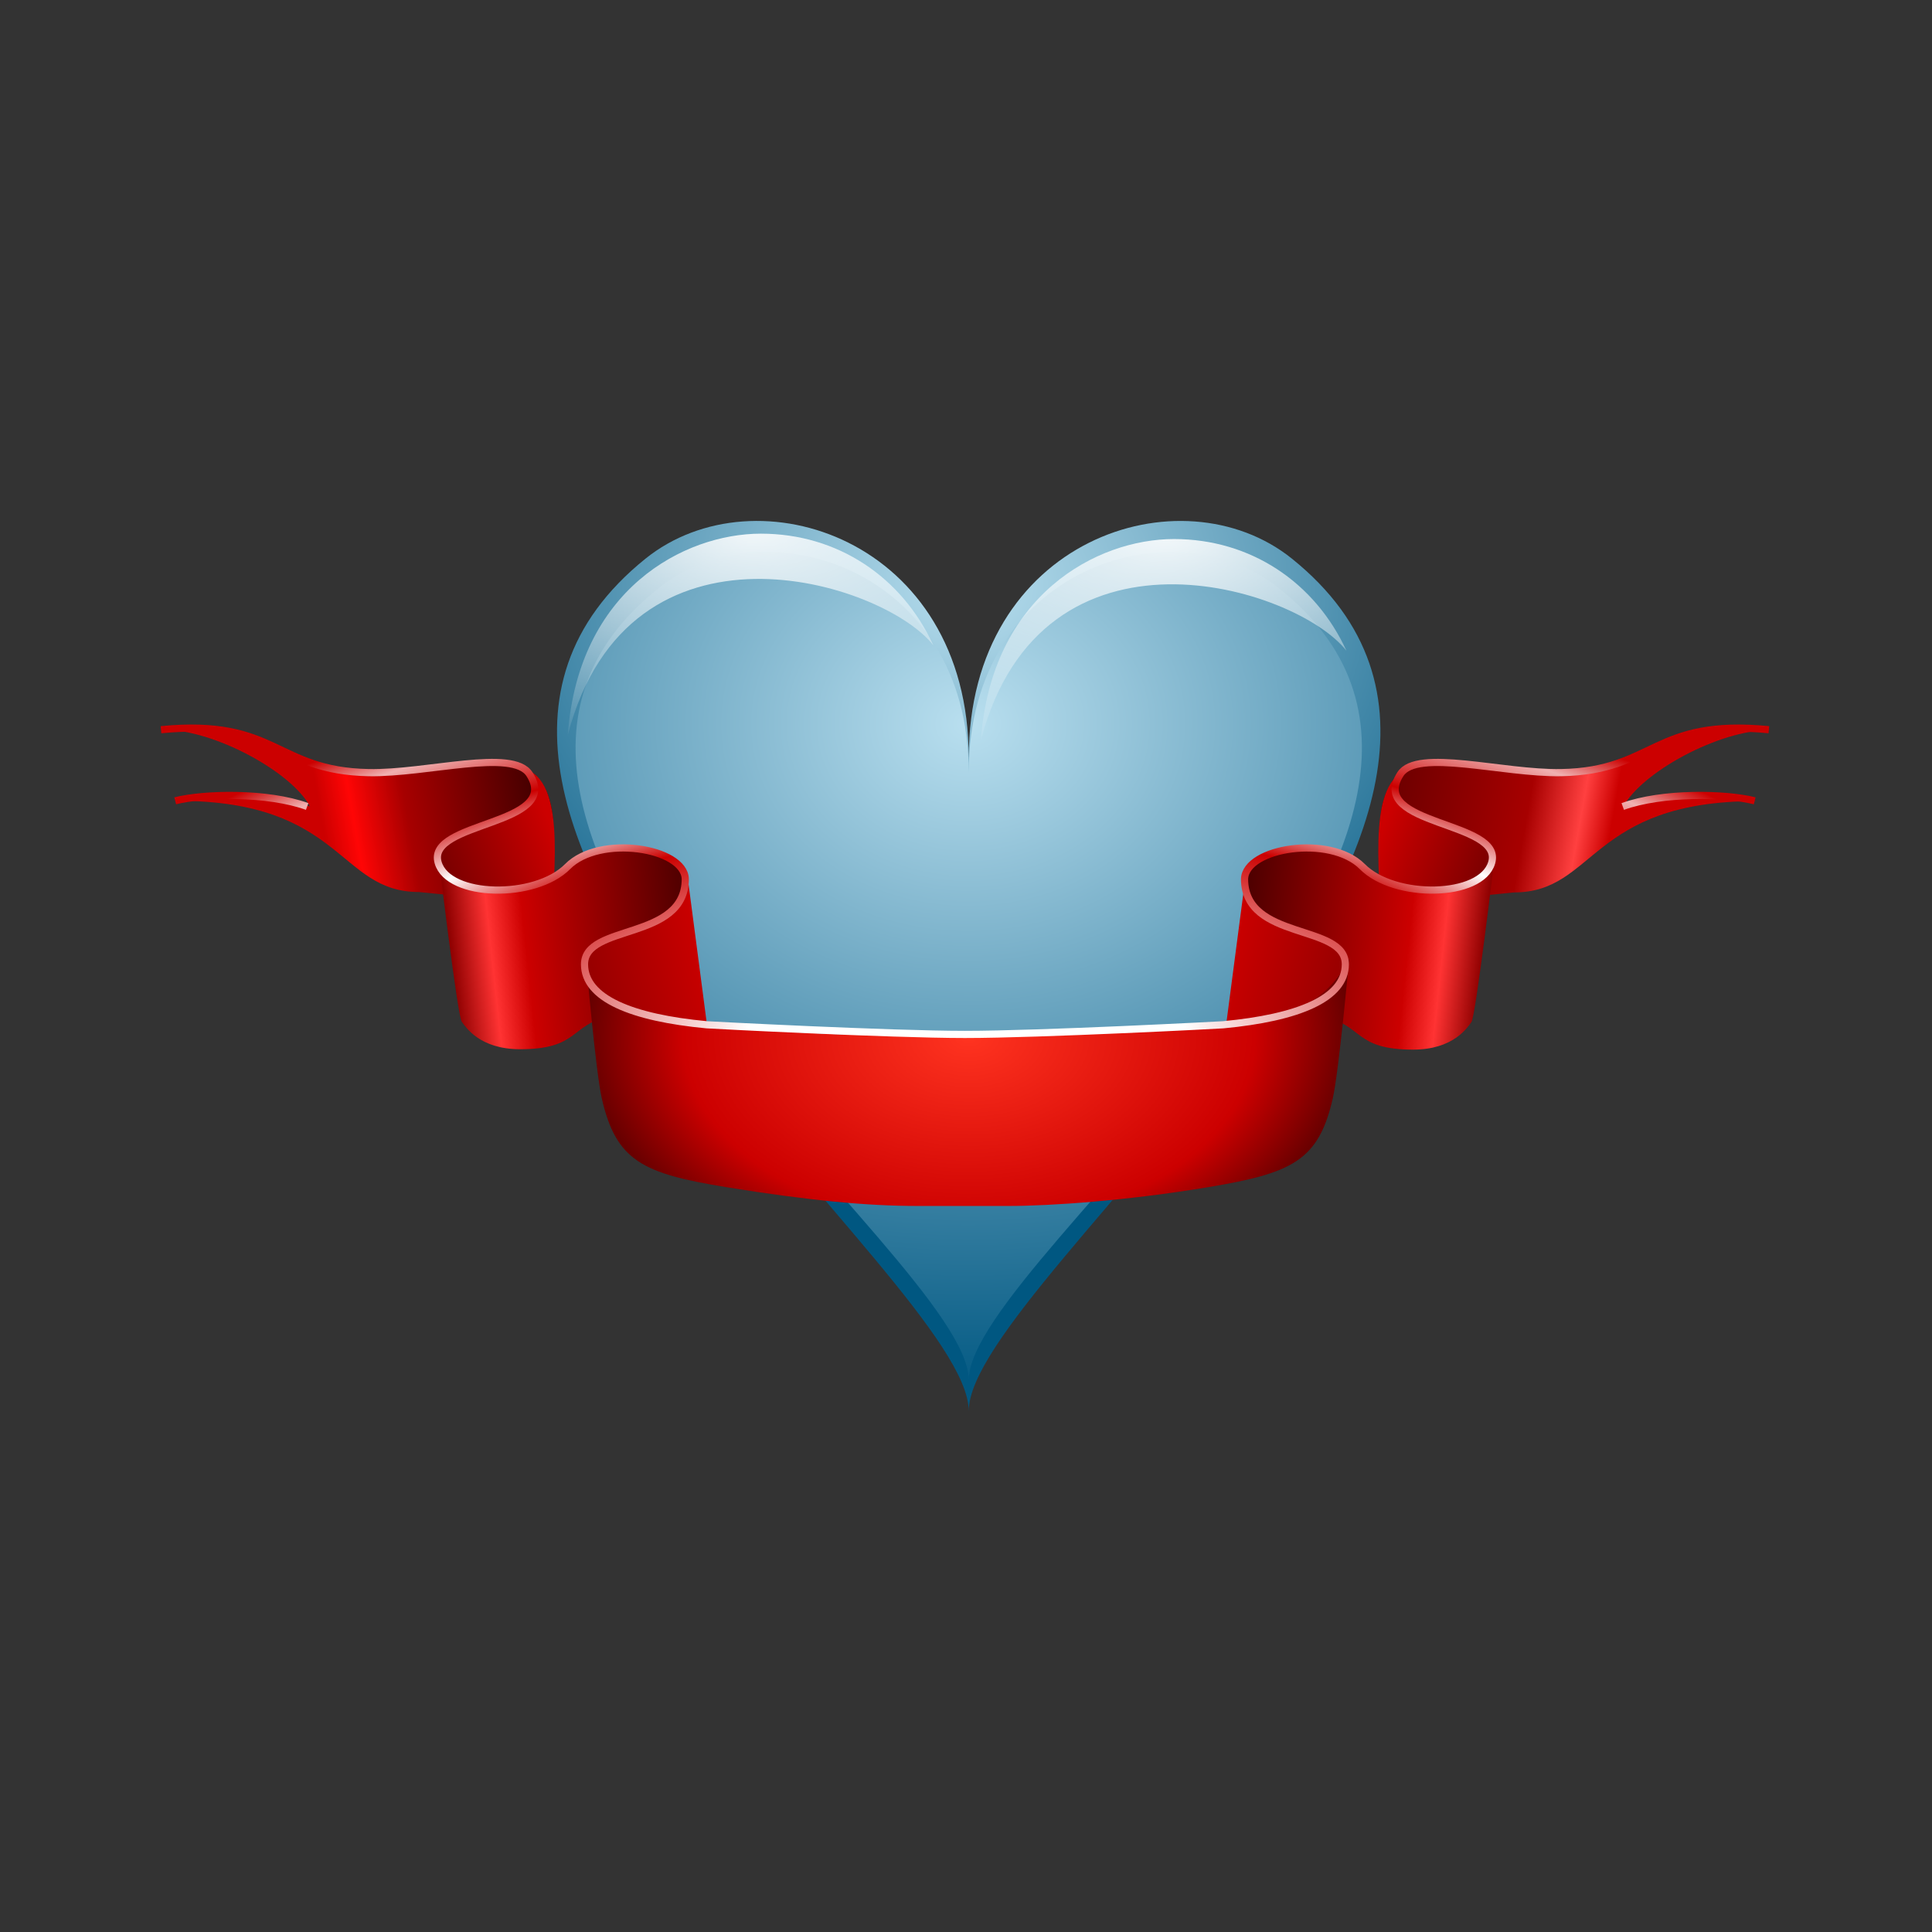 <svg:svg xmlns:dc="http://purl.org/dc/elements/1.1/" xmlns:ns1="http://www.w3.org/1999/xlink" xmlns:ns3="http://web.resource.org/cc/" xmlns:rdf="http://www.w3.org/1999/02/22-rdf-syntax-ns#" xmlns:svg="http://www.w3.org/2000/svg" height="269.276" id="svg4259" style="enable-background:new" version="1.0" viewBox="-21.69 -72.607 269.276 269.276" width="269.276">
  <svg:rect x="-21.69" y="-72.607" width="269.276" height="269.276" fill="#333333" stroke="none"/>
  <svg:defs id="defs4261">
    <svg:linearGradient id="linearGradient2400">
      <svg:stop id="stop2402" offset="0" stop-color="#8d0000" />
      <svg:stop id="stop2404" offset=".168" stop-color="#f33" />
      <svg:stop id="stop2406" offset=".312" stop-color="#c00" />
      <svg:stop id="stop2408" offset="1" stop-color="#4d0000" />
    </svg:linearGradient>
    <svg:linearGradient id="linearGradient6884">
      <svg:stop id="stop6886" offset="0" stop-color="#b9dfef" />
      <svg:stop id="stop6888" offset="1" stop-color="#005781" />
    </svg:linearGradient>
    <svg:linearGradient id="linearGradient4394">
      <svg:stop id="stop4396" offset="0" stop-color="#c00" />
      <svg:stop id="stop4398" offset="1" stop-color="#960000" />
    </svg:linearGradient>
    <svg:linearGradient id="linearGradient2702">
      <svg:stop id="stop2704" offset="0" stop-color="#c00" />
      <svg:stop id="stop2706" offset="1" stop-color="#760000" />
    </svg:linearGradient>
    <svg:radialGradient cx="743.38" cy="180.11" gradientTransform="matrix(0 1.68 2.003 0 -247.5 -1220.6)" gradientUnits="userSpaceOnUse" id="radialGradient3823" r="56.301" ns1:href="#linearGradient6884" />
    <svg:radialGradient cx="723.77" cy="180.11" gradientTransform="matrix(0 1.386 1.61 0 -176.64 -994.18)" gradientUnits="userSpaceOnUse" id="radialGradient3826" r="56.301" ns1:href="#linearGradient6884" />
    <svg:radialGradient cx="733.75" cy="612.46" gradientTransform="matrix(-.001 -.274 .696 -.003 -312.6 274.55)" gradientUnits="userSpaceOnUse" id="radialGradient3849" r="191.58">
      <svg:stop id="stop2921" offset="0" stop-color="#fff" />
      <svg:stop id="stop2935" offset=".228" stop-color="#fff" />
      <svg:stop id="stop2923" offset=".569" stop-color="#c00" />
      <svg:stop id="stop2937" offset=".684" stop-color="#fff" />
      <svg:stop id="stop2925" offset=".794" stop-color="#c00" />
      <svg:stop id="stop2933" offset=".925" stop-color="#f0b1b1" />
      <svg:stop id="stop2927" offset="1" stop-color="#c00" />
    </svg:radialGradient>
    <svg:radialGradient cx="729.56" cy="480.35" gradientTransform="matrix(.592 1.0372e-8 0 .389 -318.55 -114.89)" gradientUnits="userSpaceOnUse" id="radialGradient3852" r="89.832">
      <svg:stop id="stop5062" offset="0" stop-color="#ff3320" />
      <svg:stop id="stop5064" offset=".749" stop-color="#c00" />
      <svg:stop id="stop5066" offset="1" stop-color="#680000" />
    </svg:radialGradient>
    <svg:linearGradient gradientUnits="userSpaceOnUse" id="linearGradient3886" x1="580.48" x2="631.2" y1="407.22" y2="399.18">
      <svg:stop id="stop3068" offset="0" stop-color="#c00" />
      <svg:stop id="stop3070" offset=".146" stop-color="#ff4040" />
      <svg:stop id="stop3072" offset=".392" stop-color="#a70000" />
      <svg:stop id="stop3074" offset="1" stop-color="#6f0000" />
    </svg:linearGradient>
    <svg:linearGradient gradientUnits="userSpaceOnUse" id="linearGradient3888" x1="635.93" x2="608.61" y1="414.25" y2="422.99" ns1:href="#linearGradient2702" />
    <svg:linearGradient gradientUnits="userSpaceOnUse" id="linearGradient3890" x1="612" x2="669.01" y1="453.25" y2="447.75" ns1:href="#linearGradient2400" />
    <svg:linearGradient gradientUnits="userSpaceOnUse" id="linearGradient3892" x1="672.03" x2="643.36" y1="444.22" y2="450.43" ns1:href="#linearGradient4394" />
    <svg:linearGradient gradientTransform="matrix(.592 0 0 .529 -320.69 -174.68)" gradientUnits="userSpaceOnUse" id="linearGradient3895" x1="672.03" x2="643.36" y1="444.22" y2="450.43" ns1:href="#linearGradient4394" />
    <svg:linearGradient gradientTransform="matrix(.592 0 0 .529 -320.69 -174.68)" gradientUnits="userSpaceOnUse" id="linearGradient3898" x1="612" x2="669.01" y1="453.25" y2="447.75" ns1:href="#linearGradient2400" />
    <svg:linearGradient gradientTransform="matrix(.592 0 0 .529 -320.69 -174.68)" gradientUnits="userSpaceOnUse" id="linearGradient3901" x1="635.93" x2="608.61" y1="414.25" y2="422.99" ns1:href="#linearGradient2702" />
    <svg:linearGradient gradientTransform="matrix(.592 0 0 .529 -320.69 -174.68)" gradientUnits="userSpaceOnUse" id="linearGradient3904" x1="580.48" x2="631.2" y1="407.22" y2="399.18">
      <svg:stop id="stop2852" offset="0" stop-color="#c00" />
      <svg:stop id="stop2854" offset=".146" stop-color="#ff0505" />
      <svg:stop id="stop2856" offset=".392" stop-color="#a70000" />
      <svg:stop id="stop2858" offset="1" stop-color="#400" />
    </svg:linearGradient>
    <svg:radialGradient cx="120.51" cy="71.287" gradientTransform="matrix(2.753 -8.6131e-8 0 1.289 -248.61 -90.615)" gradientUnits="userSpaceOnUse" id="radialGradient2273" r="25.939">
      <svg:stop id="stop2975" offset="0" stop-color="#fff" />
      <svg:stop id="stop2977" offset="1" stop-color="#fff" stop-opacity="0" />
    </svg:radialGradient>
  </svg:defs>
  <svg:g id="heart">
    <svg:path d="m113.33 33.018c0-30.531-29.657-40.151-45.047-27.765-44.325 35.675 45.047 100.18 45.047 118.81 0-18.63 89.37-83.132 45.04-118.81-15.38-12.383-45.04-2.763-45.04 27.768z" fill="url(#radialGradient3826)" id="use6775" stroke-dashoffset=".5" stroke-linecap="round" stroke-linejoin="round" stroke-width="4" />
    <svg:path d="m113.33 35.04c0-28.402-28.321-37.351-43.017-25.829-42.328 33.188 43.017 93.199 43.017 110.53 0-17.33 85.34-77.341 43.02-110.53-14.7-11.521-43.02-2.572-43.02 25.83z" fill="url(#radialGradient3823)" id="path3677" stroke-dashoffset=".5" stroke-linecap="round" stroke-linejoin="round" stroke-width="4" />
    <svg:path d="m57.453 29.807c1.46-20.23 16.172-28.034 26.91-28.034 10.701-0 19.657 6.037 24.037 15.562-7.03-8.941-42.446-19.877-50.947 12.472z" fill="url(#radialGradient2273)" id="path2955" opacity=".899" stroke-opacity="0" />
    <svg:use height="262" id="use2988" transform="translate(57.57 .75)" width="302" x="0" y="0" ns1:href="#path2955" />
  </svg:g>
  <svg:g id="ribbon">
    <svg:g fill-rule="evenodd" id="use3920" stroke-width="1px" transform="matrix(-.592 0 0 .529 546.88 -174.68)">
      <svg:path d="m543.67 385.3c27.47-2.97 26.97 11.31 49.15 11.31 21.93 0 42.82-12.47 42.82 16.11l-0.12 12.46c-0.07 7.18-25.76 3.51-31.57 2.9-19.15 0-17.85-24.05-56.92-24.05 6.87-1.92 21.84-2.3 31.23 1.5-4.22-8.96-22.38-20.23-34.59-20.23z" fill="url(#linearGradient3886)" id="path3878" />
      <svg:path d="m616.84 446.99c6.66 6.65 18.31 2 18.31-6.05 0-15.3 3.91-40.72-5.79-45.12 10.92 15.08-23.11 12.77-20.62 24.56 2.85 20.11 5.14 23.65 8.1 26.61z" fill="url(#linearGradient3888)" id="path3880" />
      <svg:path d="m608.61 419.47s4.39 41.28 5.39 42.78 4.25 7.25 13.75 7.25c13.83 0 11.67-6.31 21.09-8.76 6.54-1.71 20.03-2.2 19.65-10.24l-1.24-25.87c-0.39-8.25-19.78-11.78-27.36-3.26-7.66 8.61-28.22 9.76-31.28-1.9z" fill="url(#linearGradient3890)" id="path3882" />
      <svg:path d="m653.84 473.74c6.66 6.65 19.08-0.75 18.15-8.74l-4.74-40.45c0 16.59-23.89 11.32-23.89 22.84 1.34 20.12 7.52 23.39 10.48 26.35z" fill="url(#linearGradient3892)" id="path3884" />
    </svg:g>
    <svg:path d="m1.046 29.096c16.251-1.57 15.961 5.984 29.083 5.984 12.977 0 25.342-6.596 25.342 8.519l-0.073 6.594c-0.043 3.793-15.245 1.852-18.679 1.529-11.332 0-10.568-12.715-33.685-12.715 4.063-1.017 12.923-1.217 18.48 0.793-2.497-4.743-13.247-10.704-20.468-10.704z" fill="url(#linearGradient3904)" fill-rule="evenodd" id="path3894" stroke-width="1px" />
    <svg:path d="m44.345 61.724c3.94 3.521 10.833 1.059 10.833-3.197 0-8.095 2.313-21.54-3.423-23.867 6.46 7.979-13.679 6.754-12.201 12.992 1.682 10.638 3.04 12.507 4.791 14.072z" fill="url(#linearGradient3901)" fill-rule="evenodd" id="path3896" stroke-width="1px" />
    <svg:path d="m39.472 47.169s2.6 21.833 3.192 22.626c0.592 0.794 2.515 3.835 8.137 3.835 8.186 0 6.905-3.336 12.481-4.634 3.871-0.901 11.854-1.164 11.627-5.415l-0.732-13.682c-0.233-4.36-11.707-6.231-16.191-1.726-4.534 4.556-16.701 5.167-18.514-1.004z" fill="url(#linearGradient3898)" fill-rule="evenodd" id="path3898" stroke-width="1px" />
    <svg:path d="m66.241 75.871c3.94 3.521 11.293-0.394 10.739-4.621l-2.803-21.395c0 8.778-14.137 5.99-14.137 12.083 0.795 10.638 4.45 12.368 6.201 13.933z" fill="url(#linearGradient3895)" fill-rule="evenodd" id="path3900" stroke-width="1px" />
    <svg:path d="m118.91 95.478h-12.76c-6.85 0-15.1-0.745-26.59-2.618-11.681-1.904-15.372-3.658-17.366-12.341-0.836-3.647-2.157-18.699-2.157-18.699 0 5.97 10.332 7.615 17.117 8.414 8.926 1.051 19.065 1.496 28.126 1.496h14.51c6.74 0 20.38-0.445 29.31-1.496 6.78-0.799 13.49-1.87 17.26-9.162 0 0-1.46 15.8-2.3 19.447-1.99 8.683-5.7 10.388-17.37 12.341-11.32 1.894-22.1 2.618-27.78 2.618z" fill="url(#radialGradient3852)" fill-rule="evenodd" id="path3902" stroke-width="1px" />
    <svg:path d="m224.85 29.096c-16.18-1.57-15.89 5.731-28.95 5.984-8.15 0.158-20.08-3.415-22.41 0.214-4.64 7.217 14.47 6.512 12.72 12.351-1.45 4.881-13.52 5.084-18.03 0.528-4.47-4.505-16.26-2.638-16.41 1.726 0 8.647 14.05 6.201 14.05 11.893 0 4.776-6.63 7.452-17.03 8.432-0.31 0.029-25.48 1.344-35.99 1.344s-35.678-1.315-35.988-1.344c-10.401-0.98-17.034-3.656-17.034-8.432 0-5.692 14.045-3.246 14.045-11.893-0.141-4.364-11.939-6.231-16.401-1.726-4.512 4.556-16.582 4.353-18.038-0.528-1.742-5.839 17.363-5.134 12.723-12.351-2.334-3.629-14.256-0.056-22.411-0.214-13.057-0.253-12.771-7.554-28.946-5.984m1.978 9.911c4.044-1.017 12.863-1.217 18.394 0.793m201.75-0.793c-4.04-1.017-12.86-1.217-18.39 0.793" fill="none" id="path8545" stroke="url(#radialGradient3849)" />
  </svg:g>
</svg:svg>